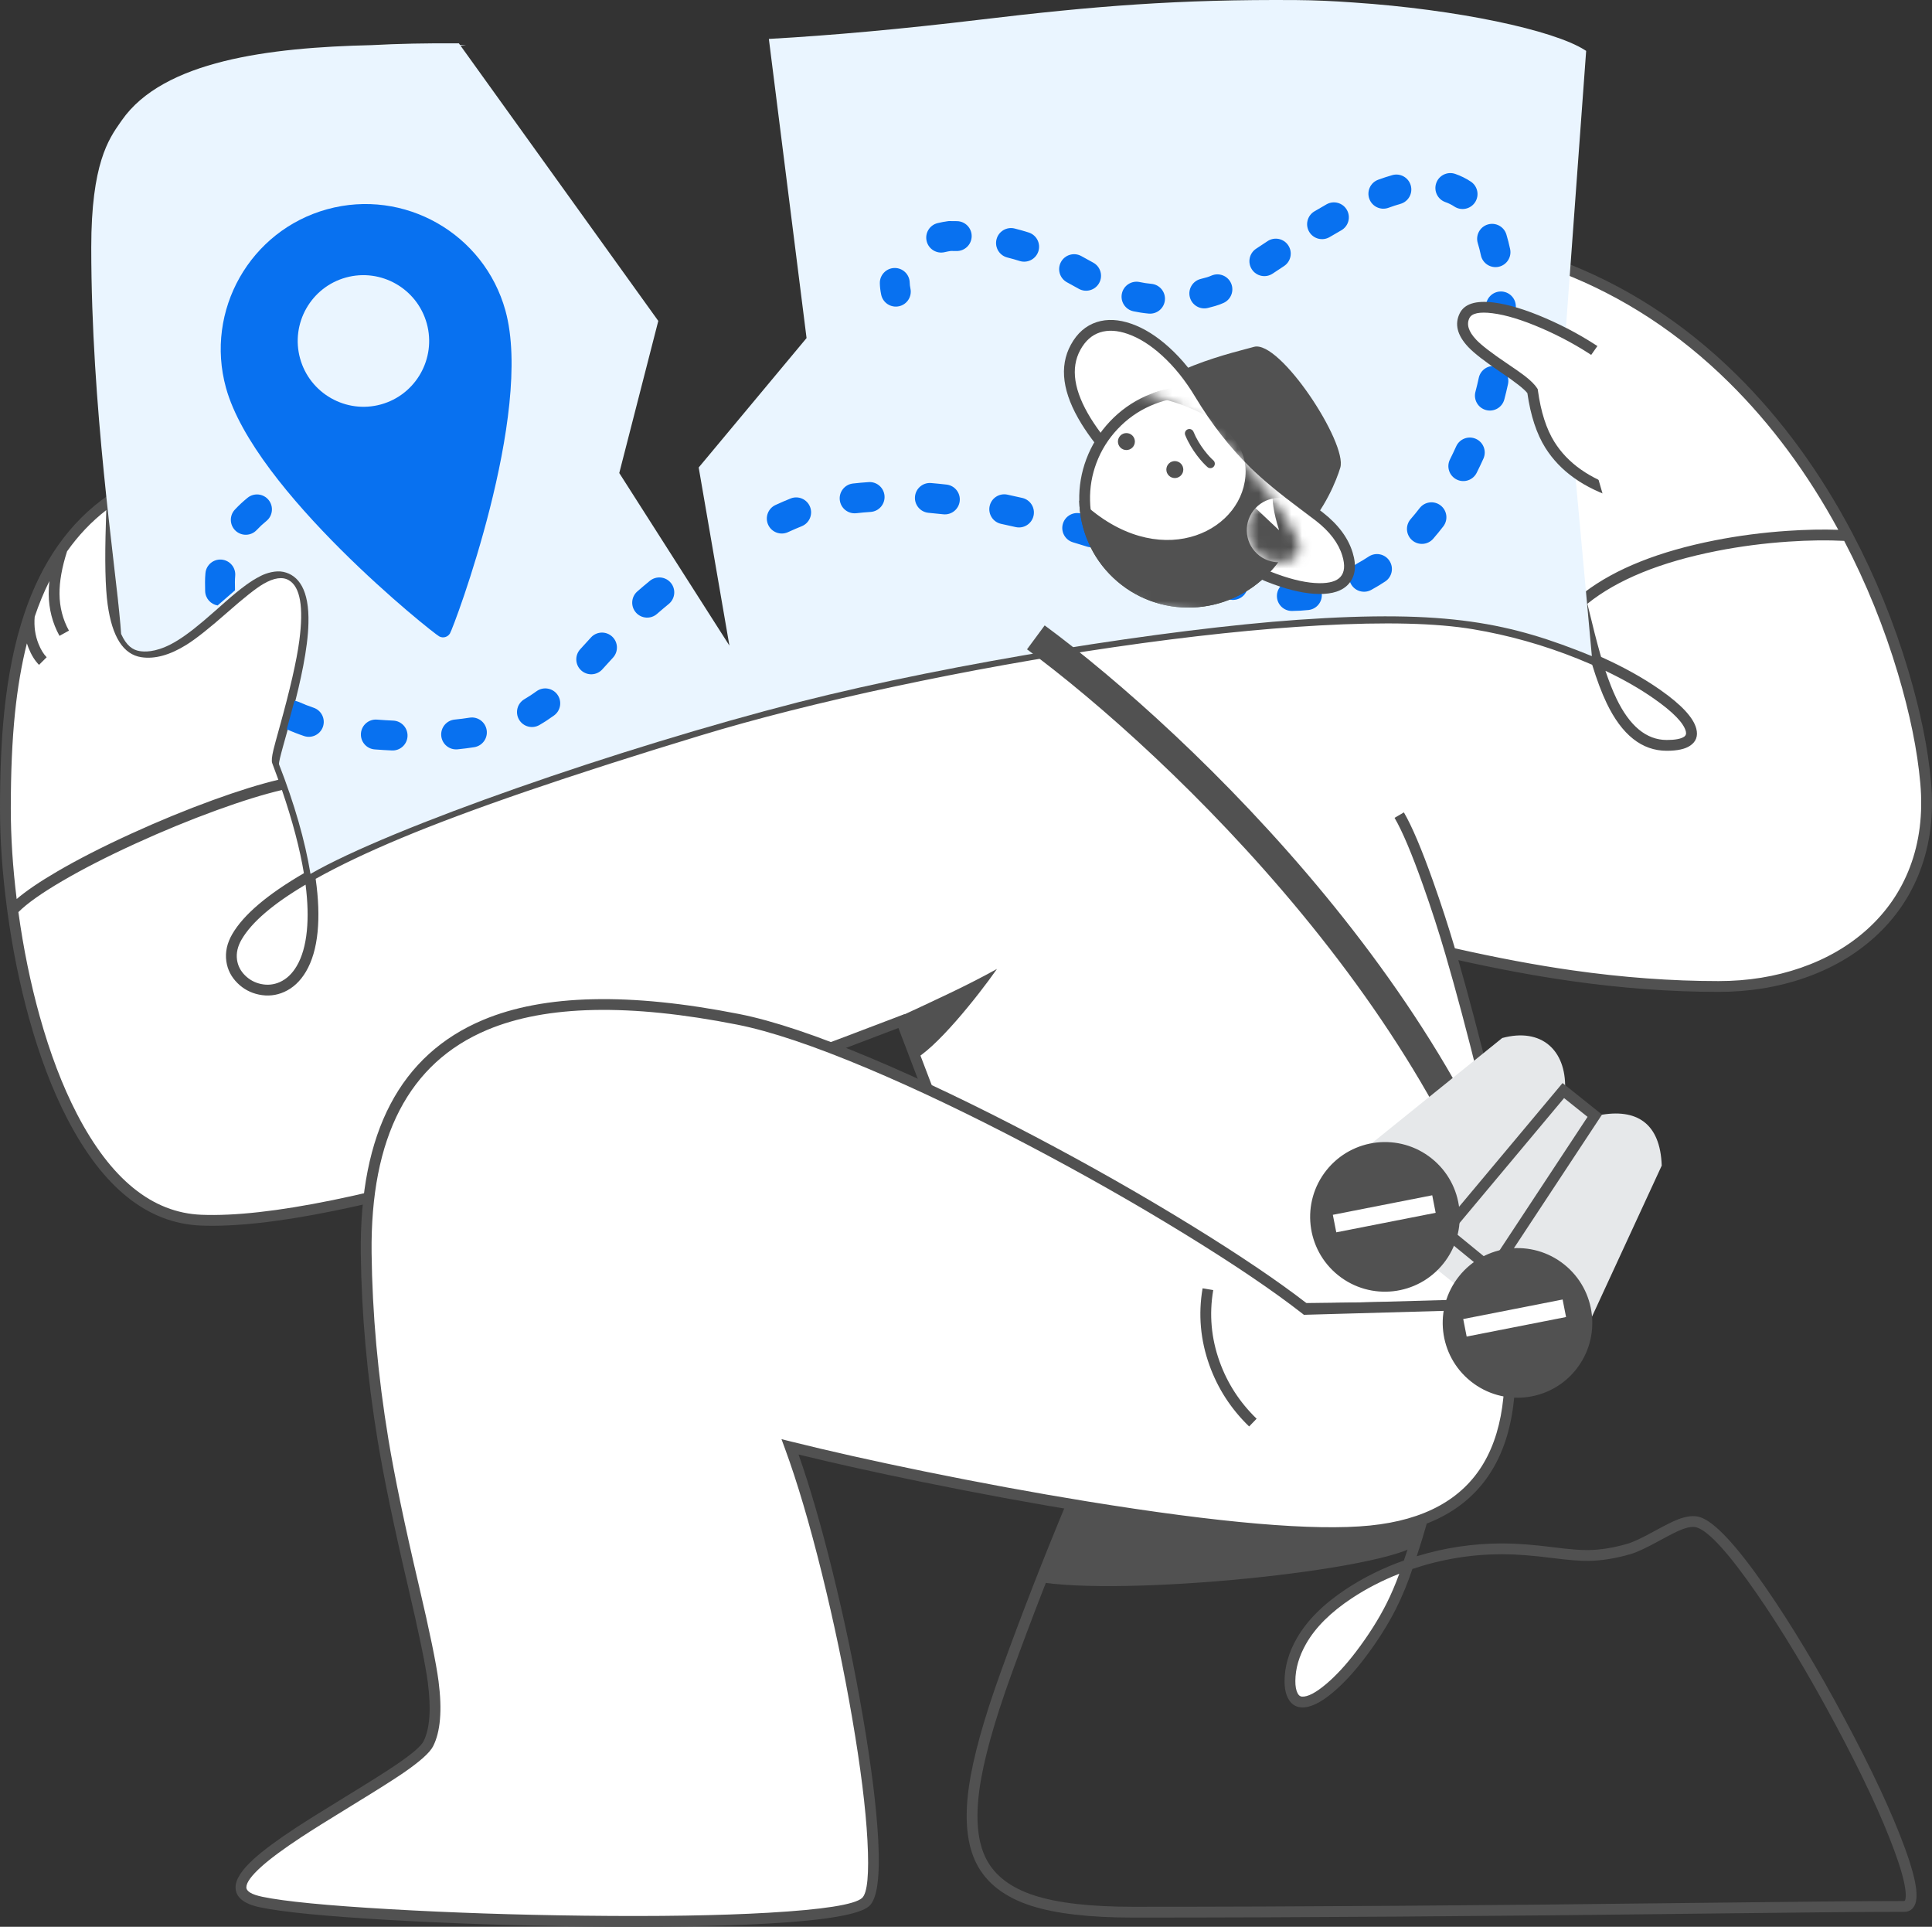 <svg xmlns="http://www.w3.org/2000/svg" xmlns:xlink="http://www.w3.org/1999/xlink" fill="none" version="1.1" width="178.962" height="178.442" viewBox="0 0 178.962 178.442"><rect x="0" y="0" width="178.962" height="178.442" fill="#333333" stroke="none"/><defs><mask id="master_svg0_69_1233" style="mask-type:alpha" maskUnits="userSpaceOnUse"><g><path d="M51.254,11.855L8.453,23.667L20.289,66.525L63.089,54.714L51.254,11.855Z" fill="#FFFFFF" fill-opacity="1"/></g></mask><mask id="master_svg1_69_1242" style="mask-type:alpha" maskUnits="userSpaceOnUse"><g><path d="M120.558,51.15C120.066,47.845,111.045,36.399,104.48,36.119L91.804,40.64L98.27,54.797L115.525,57.864C117.367,56.728,120.952,53.794,120.558,51.15Z" fill="#FFFFFF" fill-opacity="1"/></g></mask><mask id="master_svg2_69_1251" style="mask-type:alpha" maskUnits="userSpaceOnUse"><g><path d="M116.425,51.263C117.622,52.391,119.507,52.335,120.635,51.138C121.763,49.941,121.708,48.057,120.511,46.928C119.314,45.8,117.429,45.856,116.301,47.053C115.173,48.25,115.228,50.135,116.425,51.263Z" fill="#FFFFFF" fill-opacity="1"/></g></mask></defs><g><g><path d="M64.726,67.642C85.516,61.324,122.286,55.384,136.543,57.782C140.755,58.491,144.665,59.762,147.897,61.203C147.39,59.519,146.953,57.701,146.52,55.898L146.479,55.727C145.452,51.456,144.431,47.287,142.535,45.18Q137.738,39.85,143.201,35.053L144.134,24.527C157.153,29.347,165.785,39.447,171.139,49.609C175.703,58.271,177.886,66.976,178.377,72.494C179.443,84.486,170.197,91.359,159.19,91.359C149.444,91.359,140.817,89.711,134.37,88.245C135.011,90.437,139.812,107.434,141.897,120.912L95.747,121.491L88.177,106.815L83.509,94.557C64.056,102.018,32.744,113.576,18.621,113C8.262,112.577,2.934,97.311,1.175,84.3C0.716,80.911,0.5,77.674,0.5,74.893C0.5,69.25,0.803,62.718,2.721,57.01C3.465,54.795,4.452,52.704,5.759,50.837C6.988,49.08,8.501,47.522,10.36,46.246C10.36,50.243,9.341,59.781,13.158,60.369C18.218,61.149,23.567,51.286,27.015,53.307C30.879,55.573,25.358,69.641,25.683,70.496C25.955,71.211,26.207,71.905,26.442,72.577C27.613,75.936,28.326,78.761,28.689,81.12C36.619,76.607,50.04,72.105,64.726,67.642Z" fill="#FFFFFF" fill-opacity="1"/></g><g><path d="M170.282,49.067Q165.999,41.185,160.16,35.421Q153.229,28.578,144.574,25.228L143.682,35.297L143.531,35.429Q140.955,37.691,140.802,40.016Q140.65,42.337,142.907,44.845Q144.244,46.331,145.307,49.482Q145.891,51.214,146.78,54.848Q151.099,51.568,158.84,50.043Q162.131,49.394,165.611,49.161Q168.142,48.992,170.282,49.067ZM145.993,55.844Q144.989,51.669,144.359,49.802Q143.362,46.846,142.164,45.514Q139.624,42.693,139.804,39.95Q139.98,37.285,142.721,34.812L143.694,23.831L144.308,24.058Q153.533,27.474,160.862,34.709Q167.097,40.864,171.582,49.376Q174.789,55.463,176.765,62.088Q178.459,67.767,178.875,72.45Q179.274,76.931,177.844,80.679Q176.495,84.216,173.647,86.794Q170.923,89.26,167.145,90.57Q163.429,91.859,159.19,91.859Q152.582,91.859,145.473,90.847Q140.699,90.167,135.086,88.919Q136.44,93.628,138.077,100.226Q141.065,112.263,142.391,120.835L142.479,121.405L95.445,121.995L87.719,107.019L83.22,95.203Q62.674,103.073,49.215,107.27Q28.008,113.883,18.6,113.499Q11.2,113.197,6.229,103.6Q4.175,99.635,2.704,94.348Q1.39,89.62,0.679,84.367L0.648,84.134L0.648,84.133Q0,79.243,0,74.893Q0,69.735,0.394,65.924Q0.925,60.784,2.247,56.85Q3.453,53.259,5.349,50.55L5.759,50.837L5.349,50.55Q7.331,47.719,10.077,45.833L10.86,45.296L10.86,46.246Q10.86,46.876,10.808,48.477Q10.642,53.555,10.964,55.86Q11.488,59.606,13.234,59.875Q14.746,60.108,16.742,58.866Q17.984,58.092,20.423,55.943Q22.785,53.86,23.882,53.22Q25.872,52.058,27.268,52.876Q29.414,54.134,28.719,59.45Q28.349,62.28,26.836,67.696Q26.123,70.248,26.15,70.318Q26.555,71.383,26.914,72.413L26.442,72.577L26.914,72.413Q28.453,76.824,29.073,80.345Q32.286,78.571,36.749,76.706Q46.261,72.731,64.581,67.164Q72.375,64.795,82.609,62.61Q92.787,60.436,103.012,58.949Q113.719,57.391,122.203,56.923Q131.429,56.415,136.626,57.289Q141.709,58.144,146.545,60.087Q146.837,60.205,147.123,60.324Q146.749,58.965,146.182,56.629L146.182,56.629L146.07,56.164L146.033,56.012L145.993,55.844L145.993,55.844ZM147.039,55.915Q147.793,59.05,148.224,60.542Q148.267,60.691,148.31,60.837Q151.456,62.251,153.8,63.896Q156.737,65.957,157.129,67.486Q157.388,68.498,156.556,69.06Q155.859,69.53,154.393,69.53Q150.937,69.53,148.82,65.108Q148.132,63.67,147.485,61.565Q146.845,61.286,146.172,61.015Q141.437,59.112,136.46,58.275Q131.373,57.419,122.258,57.922Q113.819,58.387,103.156,59.938Q92.963,61.421,82.818,63.588Q72.625,65.764,64.872,68.12Q46.6,73.673,37.135,77.629Q32.484,79.572,29.24,81.389Q29.632,84.139,29.419,86.303Q29.199,88.532,28.339,89.986Q27.549,91.32,26.319,91.867Q25.198,92.364,23.981,92.109Q22.828,91.868,22,91.048Q21.131,90.19,20.966,89.03Q20.784,87.761,21.52,86.499Q23.088,83.811,28.15,80.868Q27.589,77.472,26.116,73.163Q23.601,73.751,20.067,75.036Q16.357,76.385,12.544,78.128Q8.638,79.914,5.765,81.595Q2.901,83.271,1.703,84.472Q2.401,89.526,3.668,94.08Q5.111,99.267,7.117,103.14Q11.821,112.222,18.641,112.5Q27.876,112.877,48.917,106.315Q62.498,102.079,83.33,94.09L83.798,93.911L88.634,106.611L96.05,120.987L141.314,120.419Q139.985,112.063,137.107,100.467Q135.33,93.308,133.89,88.386L134.37,88.245L133.89,88.386Q132.955,85.186,131.797,81.928Q130.243,77.557,129.179,75.742L130.042,75.236Q131.154,77.133,132.739,81.594Q133.855,84.734,134.767,87.823Q140.652,89.15,145.614,89.857Q152.653,90.859,159.19,90.859Q163.261,90.859,166.818,89.625Q170.402,88.382,172.976,86.053Q175.646,83.635,176.91,80.323Q178.257,76.79,177.879,72.539Q177.471,67.956,175.806,62.374Q173.899,55.979,170.828,50.092Q168.508,49.97,165.678,50.159Q162.262,50.388,159.033,51.024Q151.197,52.568,147.039,55.915ZM1.544,83.26Q2.852,82.141,5.26,80.732Q8.176,79.025,12.129,77.219Q15.977,75.459,19.725,74.096Q23.241,72.818,25.784,72.214Q25.512,71.454,25.215,70.673Q25.103,70.377,25.335,69.42Q25.46,68.904,25.873,67.427Q27.366,62.08,27.727,59.32Q28.337,54.662,26.762,53.739Q25.871,53.216,24.387,54.083Q23.374,54.675,21.084,56.693Q18.583,58.897,17.27,59.715Q14.96,61.153,13.082,60.863Q10.6,60.481,9.974,55.999Q9.64,53.608,9.808,48.444Q9.831,47.749,9.844,47.241Q7.779,48.841,6.211,51.063Q5.497,53.293,5.512,55.002Q5.527,56.844,6.386,58.404L5.51,58.887Q4.529,57.105,4.512,55.011Q4.507,54.437,4.575,53.816Q3.809,55.351,3.214,57.113Q3.099,58.456,3.566,59.624Q3.89,60.433,4.323,60.867L3.616,61.574Q3.037,60.995,2.638,59.995Q2.556,59.792,2.49,59.584Q1.752,62.512,1.389,66.027Q1,69.787,1,74.893Q1,78.846,1.544,83.26ZM28.305,81.927Q23.782,84.606,22.384,87.003Q21.823,87.964,21.956,88.889Q22.074,89.716,22.703,90.337Q23.322,90.949,24.186,91.131Q25.087,91.319,25.913,90.953Q26.852,90.536,27.479,89.477Q28.226,88.214,28.424,86.205Q28.61,84.311,28.305,81.927ZM148.714,62.126Q149.209,63.604,149.722,64.676Q151.567,68.53,154.393,68.53Q155.553,68.53,155.997,68.23Q156.245,68.064,156.16,67.734Q155.86,66.563,153.225,64.715Q151.266,63.34,148.714,62.126Z" fill-rule="evenodd" fill="#515151" fill-opacity="1"/></g><g><path d="M146.917,4.708C146.92,4.71,146.923,4.712,146.926,4.714L144.884,32.669L147.455,60.765C139.939,57.699,134.132,56.425,120.203,57.402C108.263,58.24,88.448,61.35,73.975,65.025C57.312,69.294,36.157,76.663,28.761,80.932Q27.992,76.287,25.843,70.778C25.772,70.066,28.47,62.456,28.571,57.714C28.655,54.634,27.661,53.265,26.246,52.961C25.533,52.807,24.668,53.078,24.19,53.317C23.562,53.639,23.335,53.794,22.815,54.156C21.471,55.135,20.428,56.173,18.866,57.496C17.645,58.53,16.668,59.23,15.824,59.666C14.323,60.441,13.339,60.363,12.935,60.297C12.304,60.195,11.721,59.821,11.22,58.711C11.199,58.416,11.176,58.117,11.151,57.825C10.657,52.035,8.453,37.706,8.453,22.913C8.453,15.175,10.066,12.876,11.151,11.329C11.194,11.268,11.236,11.208,11.277,11.149C15.13,5.613,24.956,4.397,34.398,4.181C36.895,4.045,39.596,3.993,42.504,4.013L42.616,4.168L42.852,4.171L43.178,4.174C43.01,4.193,42.839,4.213,42.663,4.234L60.978,29.721L57.363,43.807L67.566,59.79L64.72,43.295L74.712,31.308L71.22,3.604Q79.997,3.113,90.686,1.833C101.376,0.553,109.165,-0.073,120.108,0.007C121.749,0.019,123.52,0.096,125.345,0.229C134.984,0.871,143.895,2.782,146.8,4.632C146.843,4.658,146.885,4.685,146.926,4.712C146.923,4.71,146.92,4.709,146.917,4.708Z" fill-rule="evenodd" fill="#EAF5FF" fill-opacity="1"/></g><g><path d="M133.038,16.958C133.289,16.236,134.078,15.854,134.8,16.106C135.302,16.28,135.786,16.516,136.243,16.819C136.88,17.241,137.055,18.1,136.633,18.737C136.211,19.374,135.352,19.549,134.715,19.127C134.456,18.956,134.182,18.821,133.89,18.719C133.168,18.468,132.787,17.679,133.038,16.958Z" fill="#0871F0" fill-opacity="1"/></g><g><path d="M130.678,17.169C130.888,17.904,130.463,18.67,129.728,18.88C129.366,18.983,128.995,19.105,128.616,19.243C127.899,19.506,127.104,19.137,126.842,18.419C126.579,17.701,126.948,16.906,127.666,16.644C128.1,16.485,128.535,16.342,128.967,16.219C129.702,16.009,130.468,16.434,130.678,17.169Z" fill="#0871F0" fill-opacity="1"/></g><g><path d="M124.766,19.446C125.142,20.111,124.907,20.955,124.241,21.331C123.884,21.533,123.526,21.741,123.17,21.953C122.513,22.344,121.664,22.128,121.273,21.471C120.882,20.815,121.098,19.965,121.755,19.574C122.127,19.353,122.502,19.135,122.88,18.921C123.546,18.545,124.39,18.78,124.766,19.446Z" fill="#0871F0" fill-opacity="1"/></g><g><path d="M87.89,20.474L87.98,20.474C88.209,20.474,88.433,20.476,88.655,20.481C89.419,20.498,90.025,21.131,90.007,21.895C89.99,22.659,89.357,23.265,88.593,23.248C88.423,23.244,88.25,23.242,88.075,23.241C87.902,23.267,87.708,23.304,87.502,23.353C86.759,23.53,86.012,23.071,85.835,22.328C85.658,21.584,86.116,20.838,86.86,20.661C87.19,20.582,87.507,20.524,87.8,20.485L87.89,20.474Z" fill="#0871F0" fill-opacity="1"/></g><g><path d="M137.81,20.791C138.542,20.569,139.315,20.982,139.537,21.714C139.666,22.141,139.782,22.591,139.883,23.066C140.042,23.813,139.566,24.548,138.818,24.708C138.071,24.867,137.336,24.391,137.176,23.643C137.09,23.239,136.994,22.864,136.888,22.518C136.666,21.786,137.079,21.014,137.81,20.791Z" fill="#0871F0" fill-opacity="1"/></g><g><path d="M92.307,22.171C92.492,21.429,93.243,20.978,93.984,21.162C94.437,21.275,94.871,21.399,95.288,21.532C96.016,21.764,96.418,22.543,96.186,23.271C95.953,23.999,95.175,24.401,94.447,24.169C94.085,24.054,93.709,23.946,93.315,23.848C92.574,23.663,92.122,22.912,92.307,22.171Z" fill="#0871F0" fill-opacity="1"/></g><g><path d="M119.333,22.725C119.754,23.363,119.578,24.221,118.94,24.642L118.414,24.99C118.231,25.11,118.05,25.23,117.88,25.343C117.242,25.764,116.384,25.588,115.963,24.95C115.542,24.312,115.718,23.454,116.355,23.033L116.675,22.822L116.885,22.683L117.176,22.491L117.415,22.332C118.053,21.911,118.912,22.087,119.333,22.725Z" fill="#0871F0" fill-opacity="1"/></g><g><path d="M98.28,24.261C98.647,23.591,99.489,23.345,100.159,23.713C100.362,23.824,100.576,23.942,100.785,24.058C100.953,24.151,101.118,24.243,101.272,24.327C101.942,24.695,102.186,25.537,101.818,26.207C101.45,26.876,100.608,27.121,99.939,26.753C99.763,26.656,99.597,26.564,99.433,26.473L99.431,26.472L99.429,26.471C99.233,26.362,99.038,26.254,98.828,26.14C98.158,25.772,97.913,24.931,98.28,24.261Z" fill="#0871F0" fill-opacity="1"/></g><g><path d="M82.858,24.819C83.622,24.804,84.253,25.412,84.267,26.176C84.271,26.338,84.29,26.519,84.333,26.721C84.494,27.468,84.018,28.204,83.27,28.364C82.523,28.524,81.787,28.048,81.627,27.301C81.549,26.936,81.507,26.578,81.5,26.228C81.486,25.464,82.094,24.833,82.858,24.819Z" fill="#0871F0" fill-opacity="1"/></g><g><path d="M114.038,26.241C114.343,26.942,114.022,27.757,113.321,28.062C113.067,28.173,112.809,28.27,112.553,28.342C112.33,28.405,112.111,28.464,111.894,28.518C111.153,28.705,110.401,28.256,110.214,27.515C110.027,26.774,110.476,26.022,111.217,25.835C111.408,25.787,111.603,25.734,111.803,25.678C111.904,25.65,112.041,25.601,112.217,25.524C112.918,25.219,113.733,25.54,114.038,26.241Z" fill="#0871F0" fill-opacity="1"/></g><g><path d="M103.921,27.187C104.079,26.439,104.814,25.962,105.561,26.12C105.911,26.194,106.275,26.251,106.657,26.287C107.418,26.358,107.977,27.033,107.906,27.794C107.834,28.555,107.16,29.114,106.399,29.042C105.909,28.997,105.439,28.924,104.987,28.828C104.24,28.669,103.762,27.935,103.921,27.187Z" fill="#0871F0" fill-opacity="1"/></g><g><path d="M139.006,26.995C139.77,26.983,140.4,27.592,140.412,28.357C140.416,28.581,140.417,28.809,140.417,29.04C140.417,29.284,140.414,29.528,140.408,29.774C140.387,30.538,139.751,31.14,138.987,31.12C138.223,31.099,137.62,30.463,137.641,29.699C137.647,29.478,137.65,29.259,137.65,29.04C137.65,28.823,137.648,28.61,137.645,28.401C137.632,27.637,138.242,27.008,139.006,26.995Z" fill="#0871F0" fill-opacity="1"/></g><g><path d="M138.629,33.926C139.376,34.089,139.849,34.826,139.687,35.573C139.584,36.046,139.471,36.518,139.347,36.989C139.153,37.728,138.397,38.171,137.658,37.977C136.918,37.783,136.476,37.027,136.67,36.287C136.784,35.854,136.888,35.419,136.982,34.985C137.145,34.238,137.882,33.764,138.629,33.926Z" fill="#0871F0" fill-opacity="1"/></g><g><path d="M136.715,40.644C137.412,40.958,137.723,41.777,137.41,42.474C137.21,42.918,137.002,43.357,136.784,43.79C136.441,44.473,135.609,44.749,134.926,44.406C134.243,44.062,133.968,43.231,134.311,42.548C134.511,42.15,134.702,41.747,134.886,41.339C135.199,40.642,136.018,40.331,136.715,40.644Z" fill="#0871F0" fill-opacity="1"/></g><g><path d="M31.7,44.499C31.768,45.26,31.206,45.933,30.445,46.001C30.013,46.039,29.593,46.1,29.185,46.181C28.436,46.33,27.707,45.843,27.558,45.094C27.409,44.344,27.896,43.615,28.645,43.466C29.151,43.366,29.669,43.291,30.198,43.244C30.96,43.176,31.632,43.738,31.7,44.499Z" fill="#0871F0" fill-opacity="1"/></g><g><path d="M34.619,44.829C34.836,44.096,35.605,43.677,36.338,43.894C36.582,43.966,36.826,44.043,37.071,44.126C37.795,44.372,38.182,45.158,37.936,45.882C37.69,46.606,36.904,46.993,36.18,46.747C35.971,46.676,35.762,46.609,35.555,46.548C34.822,46.332,34.403,45.563,34.619,44.829Z" fill="#0871F0" fill-opacity="1"/></g><g><path d="M81.935,45.939C81.985,46.701,81.408,47.36,80.645,47.41C80.197,47.44,79.756,47.479,79.323,47.529C78.564,47.616,77.878,47.071,77.79,46.312C77.703,45.552,78.248,44.866,79.007,44.779C79.487,44.724,79.973,44.681,80.464,44.648C81.227,44.598,81.885,45.176,81.935,45.939Z" fill="#0871F0" fill-opacity="1"/></g><g><path d="M84.755,45.996C84.82,45.234,85.49,44.669,86.252,44.735C86.725,44.775,87.202,44.823,87.681,44.878C88.441,44.965,88.986,45.651,88.898,46.411C88.811,47.17,88.125,47.715,87.366,47.628C86.911,47.576,86.462,47.53,86.016,47.492C85.255,47.427,84.69,46.757,84.755,45.996Z" fill="#0871F0" fill-opacity="1"/></g><g><path d="M91.67,46.877C91.828,46.129,92.562,45.651,93.31,45.808C93.771,45.905,94.234,46.008,94.698,46.115C95.443,46.287,95.908,47.029,95.736,47.774C95.564,48.519,94.821,48.983,94.077,48.812C93.628,48.708,93.183,48.61,92.739,48.516C91.991,48.359,91.513,47.625,91.67,46.877Z" fill="#0871F0" fill-opacity="1"/></g><g><path d="M24.881,46.303C25.362,46.896,25.27,47.768,24.677,48.249C24.353,48.512,24.053,48.791,23.778,49.085C23.257,49.644,22.381,49.674,21.822,49.153C21.264,48.632,21.233,47.756,21.755,47.197C22.118,46.808,22.512,46.441,22.934,46.099C23.528,45.618,24.399,45.709,24.881,46.303Z" fill="#0871F0" fill-opacity="1"/></g><g><path d="M75.037,46.944C75.316,47.655,74.966,48.458,74.254,48.738C74.054,48.816,73.857,48.898,73.663,48.984C73.434,49.084,73.209,49.185,72.986,49.286C72.29,49.601,71.47,49.292,71.155,48.596C70.84,47.899,71.149,47.079,71.845,46.764C72.076,46.66,72.311,46.555,72.548,46.45C72.777,46.35,73.009,46.253,73.243,46.161C73.954,45.882,74.757,46.232,75.037,46.944Z" fill="#0871F0" fill-opacity="1"/></g><g><path d="M133.443,46.809C134.048,47.277,134.159,48.146,133.692,48.75C133.39,49.141,133.078,49.523,132.758,49.893C132.258,50.471,131.384,50.533,130.806,50.033C130.228,49.533,130.165,48.659,130.665,48.081C130.951,47.751,131.23,47.41,131.502,47.058C131.969,46.454,132.838,46.342,133.443,46.809Z" fill="#0871F0" fill-opacity="1"/></g><g><path d="M98.457,48.501C98.675,47.769,99.446,47.352,100.179,47.571C100.629,47.705,101.079,47.843,101.53,47.984C102.26,48.213,102.667,48.989,102.439,49.718C102.21,50.448,101.434,50.854,100.705,50.626C100.264,50.488,99.825,50.354,99.387,50.223C98.655,50.004,98.238,49.234,98.457,48.501Z" fill="#0871F0" fill-opacity="1"/></g><g><path d="M105.107,50.626C105.369,49.908,106.163,49.538,106.881,49.8C107.322,49.96,107.763,50.124,108.203,50.289C108.918,50.558,109.28,51.356,109.011,52.071C108.743,52.787,107.945,53.149,107.229,52.88C106.797,52.718,106.365,52.558,105.933,52.4C105.215,52.138,104.845,51.344,105.107,50.626Z" fill="#0871F0" fill-opacity="1"/></g><g><path d="M128.704,51.934C129.125,52.572,128.95,53.43,128.312,53.851C127.89,54.13,127.458,54.391,127.016,54.632C126.345,54.998,125.505,54.752,125.138,54.081C124.772,53.41,125.019,52.569,125.689,52.203C126.061,52,126.427,51.779,126.787,51.542C127.425,51.121,128.283,51.296,128.704,51.934Z" fill="#0871F0" fill-opacity="1"/></g><g><path d="M20.534,51.826C21.295,51.896,21.856,52.569,21.786,53.33C21.769,53.524,21.76,53.718,21.76,53.914C21.76,54.169,21.763,54.42,21.77,54.669L20.158,56.072C19.518,55.965,19.021,55.417,19.003,54.744C18.996,54.469,18.992,54.192,18.992,53.914C18.992,53.634,19.005,53.355,19.03,53.078C19.1,52.317,19.773,51.757,20.534,51.826Z" fill="#0871F0" fill-opacity="1"/></g><g><path d="M111.63,53.111C111.924,52.406,112.735,52.072,113.44,52.367C113.657,52.457,113.873,52.548,114.089,52.639C114.292,52.725,114.495,52.805,114.696,52.881C115.411,53.151,115.773,53.949,115.503,54.664C115.234,55.379,114.436,55.741,113.72,55.471C113.485,55.383,113.249,55.288,113.013,55.189C112.801,55.099,112.588,55.01,112.375,54.921C111.669,54.627,111.336,53.817,111.63,53.111Z" fill="#0871F0" fill-opacity="1"/></g><g><path d="M62.146,53.987C62.629,54.58,62.54,55.451,61.948,55.934C61.569,56.243,61.206,56.55,60.858,56.855C60.284,57.359,59.409,57.301,58.905,56.726C58.402,56.151,58.459,55.277,59.034,54.773C59.406,54.448,59.794,54.119,60.199,53.789C60.792,53.306,61.663,53.395,62.146,53.987Z" fill="#0871F0" fill-opacity="1"/></g><g><path d="M122.434,54.964C122.518,55.724,121.97,56.408,121.211,56.492C120.705,56.548,120.193,56.578,119.675,56.582C118.91,56.587,118.286,55.972,118.281,55.208C118.275,54.444,118.891,53.82,119.655,53.814C120.078,53.811,120.495,53.786,120.906,53.741C121.666,53.657,122.35,54.205,122.434,54.964Z" fill="#0871F0" fill-opacity="1"/></g><g><path d="M56.698,58.949C57.261,59.465,57.3,60.341,56.783,60.904C56.535,61.174,56.294,61.439,56.055,61.702L56.051,61.707L56.049,61.709L56.048,61.71L56.037,61.722L55.874,61.901L55.79,61.994C55.276,62.559,54.401,62.6,53.835,62.086C53.27,61.572,53.229,60.697,53.743,60.131L53.997,59.852C54.239,59.585,54.488,59.311,54.743,59.034C55.259,58.47,56.135,58.432,56.698,58.949Z" fill="#0871F0" fill-opacity="1"/></g><g><path d="M51.628,64.322C52.078,64.939,51.943,65.805,51.326,66.256C50.896,66.569,50.447,66.865,49.97,67.142C49.31,67.527,48.463,67.302,48.078,66.642C47.694,65.981,47.918,65.134,48.579,64.75C48.967,64.524,49.337,64.281,49.694,64.02C50.311,63.569,51.177,63.705,51.628,64.322Z" fill="#0871F0" fill-opacity="1"/></g><g><path d="M27.701,65.016C28.118,65.204,28.566,65.38,29.047,65.542C29.771,65.786,30.161,66.571,29.917,67.296C29.672,68.02,28.888,68.409,28.163,68.165C27.601,67.976,27.068,67.767,26.562,67.539C26.608,67.381,27.06,65.715,27.279,64.901C27.421,64.917,27.563,64.954,27.701,65.016Z" fill="#0871F0" fill-opacity="1"/></g><g><path d="M45.079,67.612C45.2,68.366,44.686,69.076,43.931,69.197C43.438,69.276,42.924,69.342,42.389,69.395C41.628,69.472,40.95,68.917,40.874,68.156C40.798,67.396,41.353,66.717,42.113,66.641C42.598,66.593,43.058,66.534,43.494,66.464C44.248,66.343,44.958,66.857,45.079,67.612Z" fill="#0871F0" fill-opacity="1"/></g><g><path d="M33.434,67.914C33.494,67.152,34.161,66.584,34.923,66.644C35.174,66.664,35.43,66.682,35.691,66.697C35.942,66.712,36.188,66.725,36.431,66.736C37.194,66.772,37.784,67.42,37.749,68.183C37.713,68.947,37.065,69.537,36.301,69.501C36.047,69.489,35.789,69.475,35.527,69.46C35.249,69.443,34.974,69.424,34.704,69.403C33.942,69.343,33.374,68.676,33.434,67.914Z" fill="#0871F0" fill-opacity="1"/></g><g mask="url(#master_svg0_69_1233)"><g><g><path d="M20.933,35.915C18.959,28.768,23.159,21.351,30.297,19.381C37.434,17.411,44.846,21.624,46.82,28.77C49.461,38.332,42.053,58.049,41.677,58.669C41.574,58.837,41.415,58.951,41.238,59C41.061,59.049,40.866,59.033,40.691,58.941C40.05,58.602,23.573,45.477,20.933,35.915ZM35.288,37.454C32.053,38.347,28.692,36.437,27.797,33.197C26.903,29.958,28.807,26.595,32.043,25.702C35.278,24.809,38.638,26.719,39.533,29.959C40.428,33.198,38.523,36.561,35.288,37.454Z" fill-rule="evenodd" fill="#0871F0" fill-opacity="1"/></g></g></g><g><path d="M92.349,89.735C89.551,91.289,86.715,92.581,82.984,94.313L84.469,98.234C86.601,97.275,90.623,92.207,92.349,89.735Z" fill="#515151" fill-opacity="1"/></g><g><path d="M111.031,52.08C119.887,54.178,123.466,45.579,124.151,43.314C124.835,41.049,118.554,31.456,116.156,32.122C116.032,32.156,115.889,32.195,115.73,32.237C115.657,32.256,115.582,32.276,115.503,32.297C112.401,33.114,104.356,35.235,103.158,40.291C101.863,45.76,105.563,50.785,111.031,52.08Z" fill-rule="evenodd" fill="#515151" fill-opacity="1"/></g><g><path d="M124.528,53.773C124.099,54.243,123.329,54.519,122.2,54.509C121.082,54.499,119.694,54.207,118.146,53.646C115.055,52.525,111.422,50.362,108.208,47.427C104.956,44.457,102.231,41.624,100.615,39.01C98.998,36.393,98.562,34.121,99.634,32.163C100.18,31.166,100.913,30.573,101.743,30.306C102.581,30.036,103.569,30.081,104.643,30.459C106.8,31.216,109.209,33.286,111.125,36.471C114.515,42.107,118.009,44.704,120.829,46.8C121.309,47.157,121.77,47.5,122.207,47.84C123.656,48.968,124.484,50.223,124.816,51.314C125.153,52.417,124.972,53.288,124.528,53.773Z" fill="#FFFFFF" fill-opacity="1"/><path d="M125.295,51.168L125.294,51.168Q124.673,49.127,122.514,47.446Q122.081,47.108,121.152,46.418L121.14,46.408L121.128,46.399L121.126,46.398Q118.165,44.197,116.54,42.605Q113.761,39.883,111.554,36.213Q110.119,33.828,108.311,32.184Q106.576,30.608,104.809,29.987Q103.036,29.364,101.59,29.83Q100.074,30.318,99.196,31.923Q97.529,34.966,100.19,39.273Q102.331,42.736,107.871,47.796Q110.248,49.967,112.961,51.642Q115.53,53.229,117.976,54.116Q120.394,54.993,122.196,55.009Q124.063,55.025,124.897,54.11Q125.869,53.049,125.295,51.168ZM121.9,48.234Q123.809,49.721,124.338,51.459L124.338,51.46Q124.746,52.795,124.159,53.435Q123.625,54.022,122.205,54.009Q120.574,53.994,118.317,53.176Q115.968,52.324,113.486,50.791Q110.853,49.165,108.545,47.058Q103.109,42.092,101.04,38.747Q98.686,34.936,100.073,32.403Q100.76,31.148,101.897,30.782Q103.022,30.419,104.477,30.93Q106.054,31.484,107.638,32.924Q109.338,34.469,110.697,36.728Q112.97,40.508,115.84,43.319Q117.514,44.959,120.529,47.2L120.531,47.202L120.543,47.211L120.556,47.22Q121.475,47.903,121.9,48.234Z" fill-rule="evenodd" fill="#515151" fill-opacity="1"/></g><g mask="url(#master_svg1_69_1242)"><g><g><path d="M117.244,52.663C113.528,56.606,107.366,56.819,103.481,53.158C99.597,49.496,99.446,43.333,103.162,39.39C106.878,35.447,113.04,35.234,116.924,38.895C120.809,42.557,120.96,48.72,117.244,52.663Z" fill="#FFFFFF" fill-opacity="1"/><path d="M119.594,41.837Q118.773,39.951,117.267,38.532L117.267,38.532Q115.761,37.112,113.83,36.404Q111.965,35.72,109.962,35.792Q107.96,35.863,106.131,36.678Q104.236,37.522,102.798,39.047Q101.361,40.572,100.63,42.514Q99.925,44.388,99.972,46.391Q100.019,48.394,100.812,50.216Q101.633,52.102,103.138,53.521Q104.644,54.941,106.576,55.649Q108.442,56.333,110.444,56.261Q112.446,56.19,114.276,55.375Q116.171,54.531,117.608,53.006Q119.045,51.481,119.776,49.539Q120.482,47.665,120.434,45.662Q120.387,43.659,119.594,41.837ZM113.486,37.343Q115.225,37.981,116.581,39.259L116.581,39.259Q117.938,40.538,118.677,42.236Q119.392,43.878,119.435,45.686Q119.477,47.494,118.84,49.187Q118.18,50.941,116.88,52.32Q115.58,53.699,113.869,54.462Q112.217,55.198,110.408,55.262Q108.602,55.326,106.92,54.71Q105.181,54.072,103.824,52.794Q102.468,51.515,101.729,49.817Q101.014,48.175,100.972,46.368Q100.929,44.559,101.566,42.866Q102.226,41.112,103.526,39.733Q104.826,38.354,106.537,37.591Q108.19,36.855,109.998,36.791Q111.804,36.727,113.486,37.343Z" fill-rule="evenodd" fill="#515151" fill-opacity="1"/></g><g><path d="M106.826,36.397L106.81,36.762C109.665,37.268,115.378,39.352,115.383,43.638C115.389,48.996,107.943,52.971,100.918,47.098C100.576,46.813,100.26,46.566,99.969,46.357C100.021,48.988,101.082,51.586,103.135,53.521C107.225,57.376,113.704,57.145,117.606,53.006C121.507,48.867,121.354,42.386,117.264,38.531C114.39,35.822,110.337,35.131,106.826,36.397Z" fill-rule="evenodd" fill="#515151" fill-opacity="1"/></g><g><path d="M109.377,44.046C109.685,43.741,109.688,43.244,109.383,42.935C109.078,42.627,108.58,42.624,108.272,42.929C107.964,43.234,107.961,43.732,108.266,44.04C108.571,44.349,109.068,44.351,109.377,44.046Z" fill="#515151" fill-opacity="1"/></g><g><path d="M110.015,39.762C110.226,39.676,110.467,39.777,110.554,39.988C111.085,41.284,112.01,42.301,112.388,42.631C112.56,42.781,112.578,43.042,112.428,43.214C112.278,43.386,112.016,43.404,111.845,43.253C111.393,42.859,110.379,41.741,109.789,40.301C109.702,40.09,109.803,39.849,110.015,39.762Z" fill-rule="evenodd" fill="#515151" fill-opacity="1"/></g><g><path d="M104.892,41.452C105.2,41.147,105.203,40.65,104.898,40.341C104.593,40.033,104.096,40.03,103.787,40.335C103.479,40.641,103.476,41.138,103.781,41.446C104.086,41.755,104.584,41.757,104.892,41.452Z" fill="#515151" fill-opacity="1"/></g><g><path d="M116.425,51.263C117.622,52.391,119.507,52.335,120.635,51.138C121.763,49.941,121.708,48.057,120.511,46.928C119.314,45.8,117.429,45.856,116.301,47.053C115.173,48.25,115.228,50.135,116.425,51.263Z" fill="#FFFFFF" fill-opacity="1"/></g><g mask="url(#master_svg2_69_1251)"><g><g><path d="M114.12,44.995C111.856,47.397,111.967,51.181,114.37,53.446C116.773,55.71,120.556,55.598,122.821,53.196C125.085,50.793,124.974,47.01,122.571,44.745C120.173,42.485,116.399,42.592,118.475,49.074C118.473,49.074,118.471,49.074,118.47,49.074Q118.469,49.074,118.468,49.074C118.467,49.074,118.466,49.074,118.463,49.076C118.461,49.077,118.458,49.078,118.456,49.08C118.456,49.08,118.455,49.08,118.455,49.081L114.12,44.995Z" fill="#515151" fill-opacity="1"/></g></g></g></g></g><g><path d="M135.666,29.232C137.035,26.487,148.418,31.588,151.802,36.015C155.186,40.443,153.285,46.758,149.91,45.692C143.215,43.577,142.341,38.989,141.959,36.217C140.761,34.365,134.296,31.977,135.666,29.232Z" fill="#FFFFFF" fill-opacity="1"/><path d="M141.481,36.407Q141.032,35.831,139.066,34.509Q136.808,32.991,136.005,32.138Q134.471,30.507,135.219,29.009Q135.867,27.71,138.35,28.015Q140.372,28.264,143.177,29.475Q145.917,30.658,148.326,32.287Q150.926,34.046,152.199,35.712Q153.477,37.384,153.899,39.445Q154.282,41.322,153.877,43.029Q153.47,44.746,152.43,45.633Q151.249,46.639,149.76,46.169Q145.188,44.725,143.144,41.467Q141.93,39.532,141.481,36.407ZM142.439,36.039L142.379,35.945Q142.053,35.442,141.229,34.806Q140.757,34.442,139.624,33.679Q137.459,32.224,136.734,31.453Q135.677,30.329,136.114,29.455Q136.446,28.788,138.228,29.007Q140.107,29.239,142.78,30.393Q145.434,31.539,147.766,33.116Q150.231,34.783,151.405,36.319Q152.543,37.809,152.919,39.645Q153.258,41.306,152.904,42.798Q152.572,44.198,151.781,44.872Q151.022,45.519,150.061,45.215Q145.84,43.882,143.991,40.935Q142.867,39.145,142.455,36.149L142.439,36.039Z" fill-rule="evenodd" fill="#515151" fill-opacity="1"/></g><g><path d="M148.983,30.605L155.615,33.127L157.276,45.592L148.983,47.579L145.508,35.548L148.983,30.605Z" fill="#FFFFFF" fill-opacity="1"/></g><g><path d="M125.99,153.291C128.556,149.924,129.654,147.296,130.438,144.911C127.017,146.095,122.536,148.522,120.563,151.969C119.147,154.441,119.122,157.522,120.563,157.623C122.004,157.723,124.297,155.512,125.99,153.291Z" fill="#FFFFFF" fill-opacity="1"/></g><g><path d="M129.617,145.745Q127.254,146.671,125.23,148.008Q122.292,149.95,120.994,152.217Q119.994,153.964,119.989,155.686Q119.987,156.411,120.197,156.813Q120.35,157.107,120.595,157.124Q121.4,157.18,122.856,155.946Q124.209,154.799,125.59,152.988Q127.319,150.718,128.433,148.508Q129.071,147.24,129.617,145.745ZM130.042,144.519Q127.126,145.557,124.679,147.174Q121.542,149.247,120.126,151.72Q118.995,153.696,118.989,155.684Q118.986,156.655,119.31,157.276Q119.722,158.065,120.526,158.122Q121.736,158.206,123.503,156.709Q124.938,155.492,126.385,153.594Q128.171,151.251,129.326,148.958Q130.156,147.311,130.831,145.304Q134.896,143.938,139.158,143.938Q141.065,143.938,143.811,144.291Q145.991,144.57,147.134,144.554Q148.992,144.528,151.069,143.918Q151.943,143.661,153.78,142.648Q155.16,141.888,155.774,141.651Q156.684,141.301,157.172,141.457Q158.854,141.995,162.688,147.526Q166.221,152.623,169.974,159.628Q173.723,166.629,175.479,171.404Q176.379,173.854,176.511,175.146Q176.571,175.734,176.468,175.984Q176.438,176.056,176.377,176.056Q171.111,176.056,157.124,176.228Q127.856,176.589,104.96,176.589Q99.057,176.589,95.818,175.543Q92.556,174.488,91.357,172.164Q90.149,169.822,90.734,165.665Q91.294,161.681,93.644,155.174Q96.501,147.267,99.773,139.436L98.85,139.05Q95.568,146.904,92.704,154.834Q90.318,161.439,89.743,165.526Q89.114,169.998,90.469,172.623Q91.857,175.313,95.511,176.494Q98.899,177.589,104.96,177.589Q127.862,177.589,157.136,177.228Q171.117,177.056,176.377,177.056Q177.108,177.056,177.393,176.365Q177.591,175.882,177.506,175.045Q177.362,173.627,176.417,171.059Q174.638,166.218,170.855,159.156Q167.076,152.1,163.51,146.956Q159.482,141.147,157.477,140.505Q156.653,140.241,155.415,140.718Q154.737,140.98,153.298,141.772Q151.556,142.732,150.787,142.958Q148.841,143.53,147.12,143.554Q146.048,143.57,143.939,143.299Q141.129,142.938,139.158,142.938Q135.108,142.938,131.23,144.126Q131.796,142.419,132.289,140.641L131.325,140.373Q130.736,142.499,130.042,144.519Z" fill-rule="evenodd" fill="#515151" fill-opacity="1"/></g><g><path d="M139.276,120.744Q142.639,140.207,126.944,141.78C115.406,142.937,86.169,137.233,73.184,133.995C77.902,146.818,82.79,173.857,80.177,176.156C76.845,179.088,32.627,177.911,24.215,176.156C15.802,174.402,38.039,164.698,39.671,161.5C42.656,155.651,34.192,140.319,33.921,116.045C33.649,91.771,52.103,91.186,68.385,94.403C81.411,96.977,110.022,112.733,120.948,121.261L139.276,120.744Z" fill="#FFFFFF" fill-opacity="1"/><path d="M121.114,120.756Q117.019,117.58,110.219,113.402Q103.315,109.161,95.686,105.156Q87.577,100.899,80.751,98.025Q73.193,94.843,68.482,93.912Q53.22,90.897,44.752,94.454Q33.234,99.292,33.421,116.05Q33.516,124.527,34.991,133.454Q35.845,138.619,37.818,147.025Q39.321,153.428,39.632,155.836Q40.11,159.539,39.225,161.273Q38.889,161.931,36.793,163.369Q35.468,164.278,32.001,166.398Q28.8,168.356,27.323,169.328Q24.822,170.975,23.532,172.139Q21.841,173.664,21.821,174.756Q21.794,176.162,24.112,176.645Q27.256,177.301,36.01,177.808Q44.537,178.301,54.095,178.413Q64.398,178.534,71.239,178.139Q79.204,177.678,80.507,176.531Q81.627,175.546,81.349,170.375Q81.105,165.823,79.922,158.937Q78.771,152.23,77.12,145.549Q75.544,139.173,73.971,134.704Q78.949,135.921,85.339,137.23Q93.175,138.834,100.527,140.029Q119.181,143.061,126.994,142.277Q135.094,141.465,138.306,135.987Q141.481,130.57,139.769,120.659L139.695,120.232L121.114,120.756ZM120.782,121.766L120.962,121.761L138.855,121.256Q140.367,130.495,137.443,135.481Q134.489,140.521,126.894,141.282Q119.212,142.053,100.687,139.042Q93.356,137.85,85.54,136.25Q78.58,134.825,73.305,133.51L72.389,133.281L72.715,134.167Q74.428,138.824,76.149,145.789Q77.791,152.434,78.937,159.106Q80.109,165.935,80.351,170.428Q80.603,175.115,79.847,175.78Q78.802,176.7,71.181,177.14Q64.375,177.534,54.107,177.414Q44.572,177.301,36.068,176.809Q27.388,176.307,24.317,175.666Q22.81,175.352,22.82,174.775Q22.833,174.116,24.201,172.882Q25.436,171.769,27.873,170.164Q29.336,169.201,32.523,167.251Q36.012,165.117,37.358,164.194Q39.664,162.612,40.116,161.727Q41.141,159.718,40.624,155.708Q40.307,153.249,38.792,146.796Q36.826,138.422,35.978,133.291Q34.515,124.439,34.421,116.039Q34.241,99.953,45.139,95.376Q53.325,91.937,68.288,94.893Q72.899,95.805,80.363,98.947Q87.149,101.804,95.222,106.042Q102.82,110.031,109.696,114.255Q116.567,118.475,120.641,121.655L120.782,121.766Z" fill-rule="evenodd" fill="#515151" fill-opacity="1"/></g><g><path d="M131.524,142.919C128.416,145.462,103.806,147.916,95.945,146.45L98.699,139.637C118.924,142.495,126.784,142.982,132.156,140.802L131.524,142.919Z" fill="#515151" fill-opacity="1"/></g><g><path d="M112.971,126.097Q111.806,122.854,112.382,119.479L111.396,119.311Q110.776,122.944,112.03,126.435Q113.196,129.681,115.707,132.107L116.402,131.388Q114.059,129.124,112.971,126.097Z" fill-rule="evenodd" fill="#515151" fill-opacity="1"/></g><g><path d="M120.64,84.69C111.604,73.712,101.666,64.959,95.133,60.135L96.769,57.919C103.47,62.866,113.576,71.773,122.767,82.939C131.946,94.094,140.302,107.609,143.352,121.77L140.659,122.351C137.74,108.798,129.686,95.682,120.64,84.69Z" fill-rule="evenodd" fill="#515151" fill-opacity="1"/></g><g><path d="M139.151,96.131L122.797,109.326L145.066,127.135L153.927,107.947C153.793,104.019,151.597,102.607,148.1,103.287L144.978,100.791C145.066,97.277,142.803,95.146,139.151,96.131Z" fill="#E6E8EA" fill-opacity="1"/></g><g><path d="M144.742,100.303L133.167,114.133L133.559,114.453L138.384,118.402L148.394,103.223L144.742,100.303ZM134.583,113.999L138.16,116.926L147.057,103.434L144.881,101.695L134.583,113.999Z" fill-rule="evenodd" fill="#515151" fill-opacity="1"/></g><g><path d="M133.699,117.023C131.309,120.012,126.949,120.497,123.961,118.107C120.972,115.717,120.487,111.357,122.877,108.369C125.267,105.38,129.627,104.895,132.615,107.285C135.604,109.675,136.089,114.035,133.699,117.023ZM145.978,126.843C143.588,129.831,139.228,130.317,136.24,127.927C133.251,125.537,132.766,121.177,135.156,118.188C137.546,115.2,141.906,114.715,144.894,117.105C147.883,119.494,148.368,123.854,145.978,126.843Z" fill-rule="evenodd" fill="#515151" fill-opacity="1"/></g><g><path d="M123.461,112.505L132.668,110.696L132.986,112.318L123.78,114.127L123.461,112.505Z" fill-rule="evenodd" fill="#FFFFFF" fill-opacity="1"/></g><g><path d="M135.539,122.158L144.746,120.349L145.064,121.971L135.858,123.78L135.539,122.158Z" fill-rule="evenodd" fill="#FFFFFF" fill-opacity="1"/></g></g></svg>